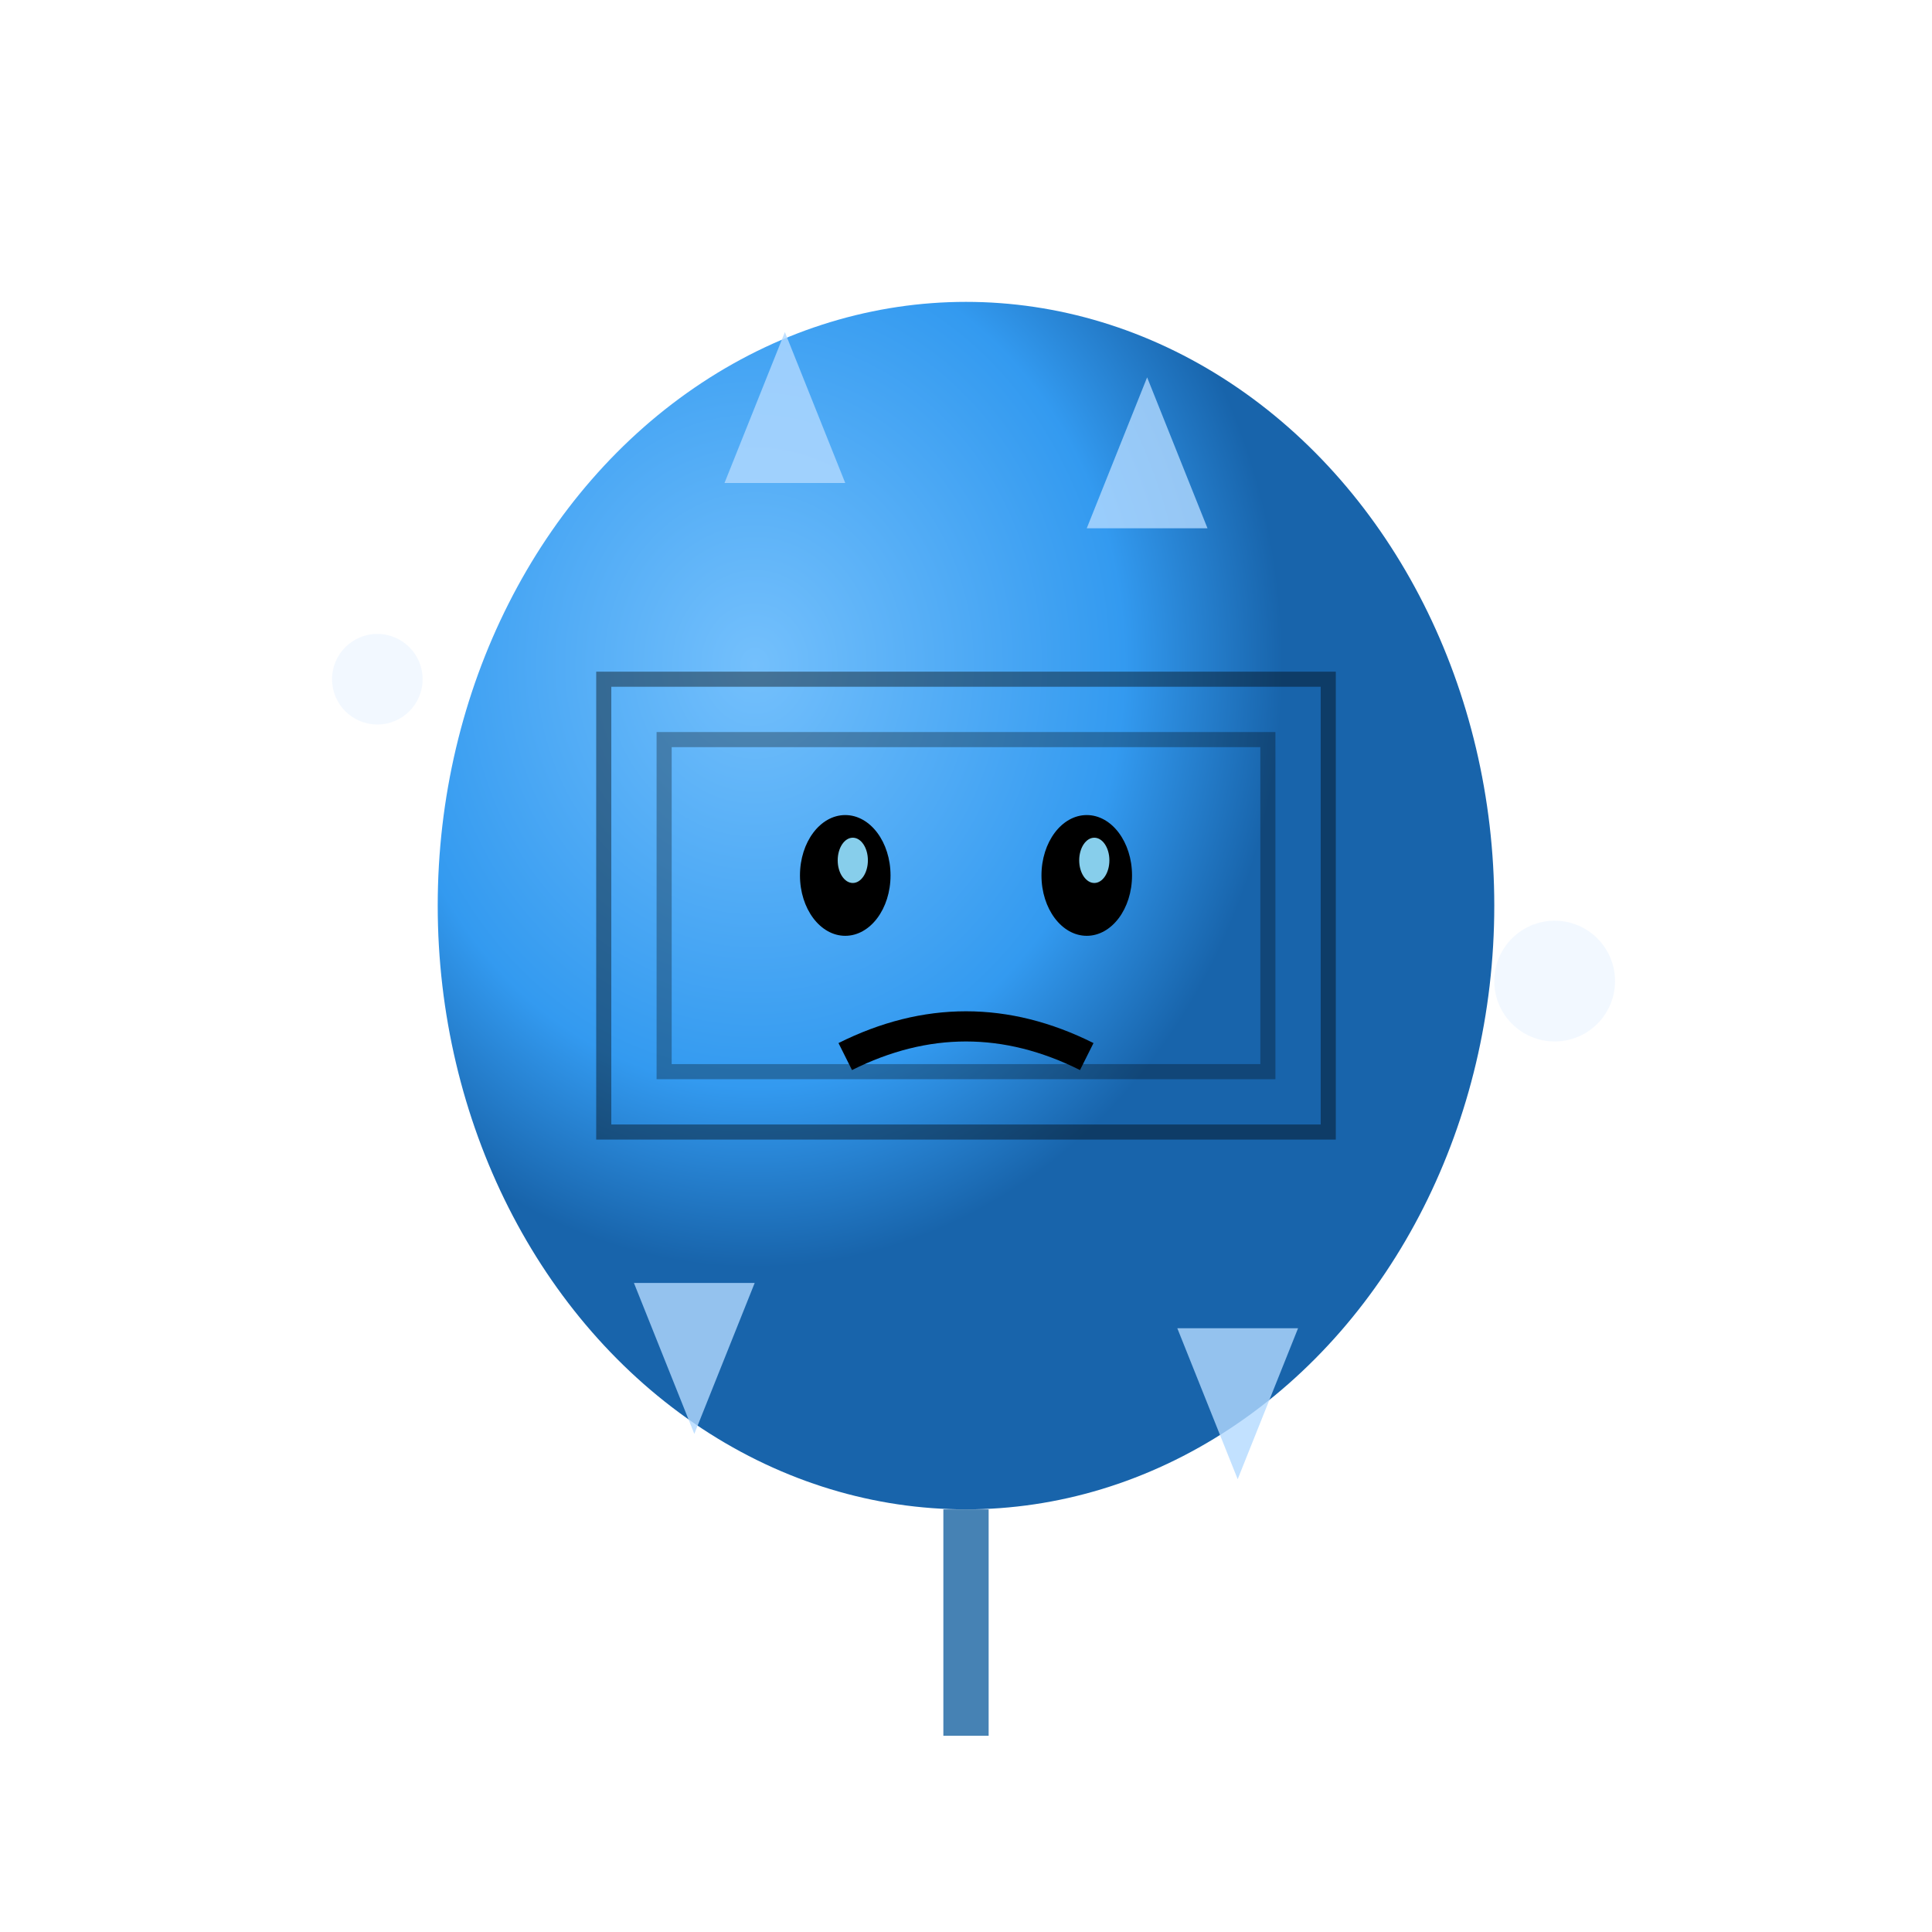 <svg viewBox="0 0 128 128" xmlns="http://www.w3.org/2000/svg">
  <defs>
    <radialGradient id="blueBoss" cx="0.3" cy="0.3">
      <stop offset="0%" stop-color="#74c0fc"/>
      <stop offset="70%" stop-color="#339af0"/>
      <stop offset="100%" stop-color="#1864ab"/>
    </radialGradient>
    <filter id="glow">
      <feGaussianBlur stdDeviation="2" result="coloredBlur"/>
      <feMerge>
        <feMergeNode in="coloredBlur"/>
        <feMergeNode in="SourceGraphic"/>
      </feMerge>
    </filter>
  </defs>
  
  <!-- Główny balon -->
  <ellipse cx="64" cy="60" rx="35" ry="40" fill="url(#blueBoss)" filter="url(#glow)"/>
  
  <!-- Pancerz -->
  <rect x="40" y="45" width="48" height="30" fill="none" stroke="#000" stroke-width="1" opacity="0.4"/>
  <rect x="44" y="49" width="40" height="22" fill="none" stroke="#000" stroke-width="1" opacity="0.3"/>
  
  <!-- Lodowe kryształy -->
  <polygon points="48,32 52,22 56,32" fill="#b3d9ff" opacity="0.8"/>
  <polygon points="72,35 76,25 80,35" fill="#b3d9ff" opacity="0.8"/>
  <polygon points="42,85 46,95 50,85" fill="#b3d9ff" opacity="0.8"/>
  <polygon points="78,88 82,98 86,88" fill="#b3d9ff" opacity="0.8"/>
  
  <!-- Oczy -->
  <ellipse cx="56" cy="58" rx="3" ry="4" fill="#000"/>
  <ellipse cx="72" cy="58" rx="3" ry="4" fill="#000"/>
  <ellipse cx="56.5" cy="57" rx="1" ry="1.5" fill="#87ceeb"/>
  <ellipse cx="72.5" cy="57" rx="1" ry="1.5" fill="#87ceeb"/>
  
  <!-- Usta (zimne) -->
  <path d="M56 70 Q64 66 72 70" stroke="#000" stroke-width="2" fill="none"/>
  
  <!-- Lodowe aury -->
  <circle cx="25" cy="45" r="3" fill="#e6f3ff" opacity="0.5"/>
  <circle cx="103" cy="65" r="4" fill="#e6f3ff" opacity="0.5"/>
  
  <!-- Sznurek -->
  <line x1="64" y1="100" x2="64" y2="115" stroke="#4682b4" stroke-width="3"/>
</svg>